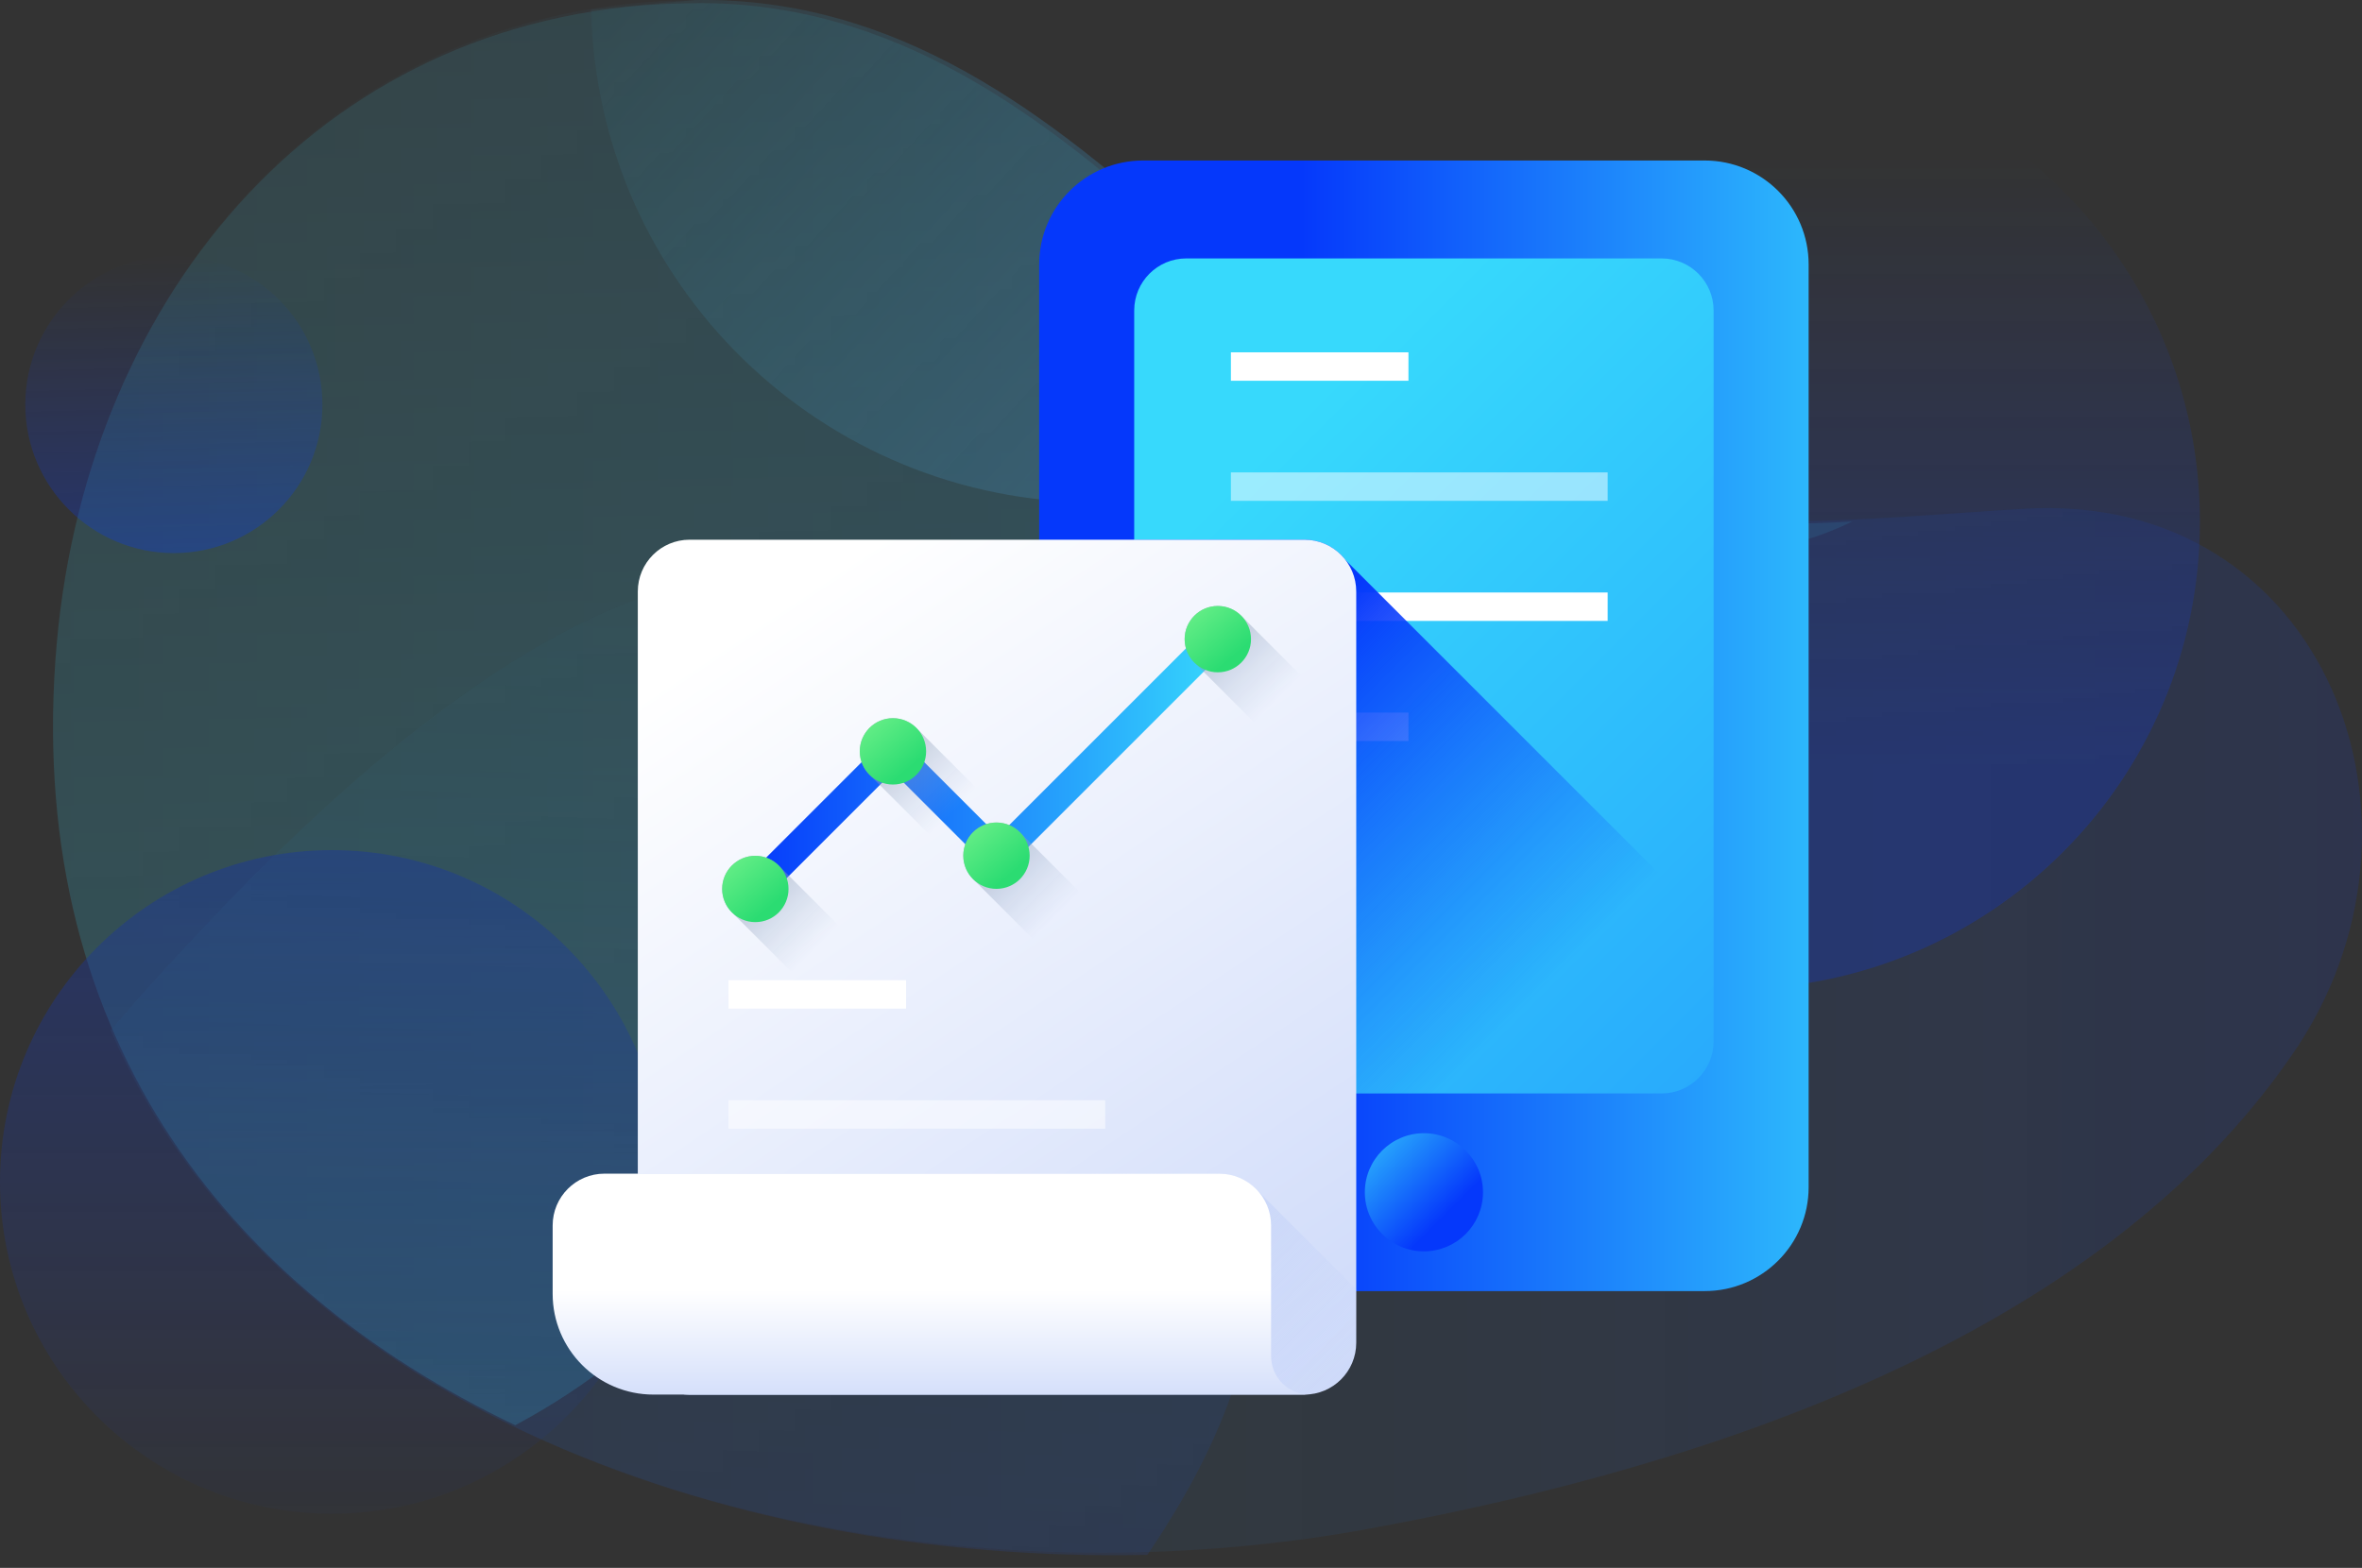 <svg width="122" height="81" viewBox="0 0 122 81" fill="none" xmlns="http://www.w3.org/2000/svg">
<rect x="0" y="0" width="122" height="81" fill="#333333" stroke="none"/>
<g opacity="0.5">
<path opacity="0.25" d="M2.939 33.145C4.571 15.186 16.816 0.166 35.917 0.003C46.366 -0.16 54.202 5.881 61.549 12.574C67.1 17.635 72.977 22.533 80.16 24.982C88.16 27.921 96.16 26.778 104.486 26.288C120.159 25.308 126.689 42.614 118.363 54.532C108.241 69.225 87.997 75.755 71.344 78.858C40.162 84.898 -0.49 71.021 2.939 33.145Z" fill="url(#paint0_linear)"/>
<path opacity="0.49" d="M90.283 28.573C92.242 28.247 94.037 27.757 95.67 26.941C90.446 27.267 85.222 26.941 79.997 25.145C72.977 22.533 66.936 17.635 61.386 12.737C54.039 6.044 46.203 0.003 35.754 0.166C16.816 0.33 4.571 15.186 2.939 33.145C1.143 53.226 11.592 66.45 26.611 73.633C34.285 69.552 39.835 62.695 44.897 55.348C49.794 48.164 55.345 41.144 62.855 36.247C71.181 31.022 80.65 30.206 90.283 28.573Z" fill="url(#paint1_linear)"/>
<path opacity="0.5" d="M17.142 78.204C26.61 78.204 34.285 70.53 34.285 61.062C34.285 51.595 26.61 43.92 17.142 43.92C7.675 43.92 0 51.595 0 61.062C0 70.53 7.675 78.204 17.142 78.204Z" fill="url(#paint2_linear)"/>
<path opacity="0.5" d="M89.466 51.103C102.81 51.103 113.628 40.286 113.628 26.941C113.628 13.597 102.81 2.779 89.466 2.779C76.121 2.779 65.303 13.597 65.303 26.941C65.303 40.286 76.121 51.103 89.466 51.103Z" fill="url(#paint3_linear)"/>
<path opacity="0.25" d="M48.488 34.288C38.039 22.207 20.244 36.41 5.714 53.226C13.877 72.164 37.223 80.817 59.263 80.327C69.222 65.634 66.12 54.858 48.488 34.288Z" fill="url(#paint4_linear)"/>
<path opacity="0.49" d="M30.529 0.493C30.856 14.697 42.447 25.962 56.651 25.962C62.365 25.962 67.752 24.166 71.997 20.9C68.242 18.451 64.814 15.513 61.549 12.574C54.202 5.881 46.366 -0.16 35.917 0.003C33.958 0.166 32.325 0.33 30.529 0.493Z" fill="url(#paint5_linear)"/>
</g>
<path opacity="0.5" d="M8.98 28.574C13.217 28.574 16.653 25.138 16.653 20.901C16.653 16.663 13.217 13.227 8.98 13.227C4.742 13.227 1.306 16.663 1.306 20.901C1.306 25.138 4.742 28.574 8.98 28.574Z" fill="url(#paint6_linear)"/>
<g clip-path="url(#clip0)">
<path d="M88.048 66.702H59.045C56.079 66.702 53.674 64.297 53.674 61.331V13.662C53.674 10.696 56.079 8.292 59.045 8.292H88.048C91.014 8.292 93.418 10.696 93.418 13.662V61.331C93.418 64.297 91.014 66.702 88.048 66.702Z" fill="url(#paint7_linear)"/>
<path d="M85.82 56.492H61.273C59.787 56.492 58.583 55.288 58.583 53.802V16.041C58.583 14.555 59.787 13.351 61.273 13.351H85.82C87.306 13.351 88.51 14.555 88.51 16.041V53.802C88.509 55.288 87.305 56.492 85.82 56.492Z" fill="url(#paint8_linear)"/>
<path d="M76.598 61.597C76.598 63.282 75.232 64.648 73.547 64.648C71.862 64.648 70.496 63.282 70.496 61.597C70.496 59.912 71.862 58.546 73.547 58.546C75.232 58.546 76.598 59.912 76.598 61.597Z" fill="url(#paint9_linear)"/>
<path d="M72.748 18.202H63.577V19.671H72.748V18.202Z" fill="white"/>
<path opacity="0.5" d="M83.039 24.406H63.577V25.875H83.039V24.406Z" fill="white"/>
<path d="M83.039 30.61H63.577V32.079H83.039V30.61Z" fill="white"/>
<path opacity="0.5" d="M72.748 36.814H63.577V38.283H72.748V36.814Z" fill="white"/>
<path d="M69.498 28.935C69.009 28.297 68.241 27.883 67.374 27.883H58.583V53.802C58.583 55.288 59.787 56.492 61.273 56.492H85.82C87.305 56.492 88.51 55.288 88.51 53.802V47.947L69.498 28.935Z" fill="url(#paint10_linear)"/>
<path d="M67.374 72.049H35.619C34.141 72.049 32.943 70.851 32.943 69.372V30.56C32.943 29.081 34.141 27.883 35.619 27.883H67.375C68.853 27.883 70.051 29.081 70.051 30.56V69.372C70.051 70.851 68.853 72.049 67.374 72.049Z" fill="url(#paint11_linear)"/>
<path d="M35.619 72.049H67.375C68.853 72.049 70.051 70.851 70.051 69.372V66.606L64.958 61.512C64.468 60.973 63.762 60.635 62.977 60.635H32.943V69.373C32.943 70.851 34.141 72.049 35.619 72.049Z" fill="url(#paint12_linear)"/>
<path d="M62.977 60.635H31.221C29.743 60.635 28.545 61.833 28.545 63.312V66.84C28.545 69.717 30.877 72.049 33.753 72.049H67.641C66.543 72.049 65.653 71.16 65.653 70.062V63.312C65.653 61.833 64.455 60.635 62.977 60.635Z" fill="url(#paint13_linear)"/>
<path d="M46.799 50.639H37.627V52.108H46.799V50.639Z" fill="white"/>
<path opacity="0.5" d="M57.089 56.843H37.627V58.312H57.089V56.843Z" fill="white"/>
<path d="M39.544 46.456L38.484 45.396L46.122 37.758L51.559 43.195L62.411 32.343L63.47 33.403L51.559 45.314L46.122 39.878L39.544 46.456Z" fill="url(#paint14_linear)"/>
<path d="M47.376 37.654C47.063 37.316 46.618 37.104 46.122 37.104C45.175 37.104 44.408 37.871 44.408 38.818C44.408 39.314 44.62 39.76 44.958 40.072L49.479 44.594C49.792 44.931 50.238 45.143 50.734 45.143C51.68 45.143 52.447 44.376 52.447 43.43C52.447 42.933 52.235 42.488 51.898 42.175L47.376 37.654Z" fill="url(#paint15_linear)"/>
<path d="M40.269 44.762C39.956 44.425 39.51 44.213 39.014 44.213C38.068 44.213 37.3 44.98 37.3 45.926C37.3 46.422 37.512 46.868 37.849 47.181L42.371 51.702C42.684 52.039 43.129 52.252 43.626 52.252C44.572 52.252 45.339 51.484 45.339 50.538C45.339 50.042 45.127 49.596 44.79 49.283L40.269 44.762Z" fill="url(#paint16_linear)"/>
<path d="M40.727 45.926C40.727 46.873 39.96 47.64 39.014 47.64C38.068 47.64 37.3 46.873 37.3 45.926C37.3 44.98 38.068 44.213 39.014 44.213C39.96 44.213 40.727 44.98 40.727 45.926Z" fill="url(#paint17_linear)"/>
<path d="M47.835 38.818C47.835 39.764 47.068 40.531 46.122 40.531C45.175 40.531 44.408 39.764 44.408 38.818C44.408 37.871 45.175 37.104 46.122 37.104C47.068 37.104 47.835 37.871 47.835 38.818Z" fill="url(#paint18_linear)"/>
<path d="M52.724 43.043C52.41 42.706 51.965 42.494 51.468 42.494C50.522 42.494 49.755 43.261 49.755 44.207C49.755 44.703 49.967 45.149 50.304 45.462L54.826 49.983C55.139 50.32 55.584 50.533 56.08 50.533C57.027 50.533 57.794 49.765 57.794 48.819C57.794 48.323 57.582 47.877 57.245 47.564L52.724 43.043Z" fill="url(#paint19_linear)"/>
<path d="M53.182 44.207C53.182 45.154 52.415 45.921 51.468 45.921C50.522 45.921 49.755 45.154 49.755 44.207C49.755 43.261 50.522 42.494 51.468 42.494C52.415 42.494 53.182 43.261 53.182 44.207Z" fill="url(#paint20_linear)"/>
<path d="M64.156 31.856C63.843 31.519 63.398 31.307 62.901 31.307C61.955 31.307 61.188 32.075 61.188 33.021C61.188 33.517 61.4 33.963 61.737 34.276L66.258 38.797C66.571 39.134 67.017 39.346 67.513 39.346C68.459 39.346 69.227 38.579 69.227 37.633C69.227 37.136 69.014 36.691 68.677 36.378L64.156 31.856Z" fill="url(#paint21_linear)"/>
<path d="M64.615 33.021C64.615 33.967 63.847 34.734 62.901 34.734C61.955 34.734 61.188 33.967 61.188 33.021C61.188 32.075 61.955 31.307 62.901 31.307C63.847 31.307 64.615 32.075 64.615 33.021Z" fill="url(#paint22_linear)"/>
</g>
<defs>
<linearGradient id="paint0_linear" x1="2.691" y1="40.202" x2="122.002" y2="40.202" gradientUnits="userSpaceOnUse">
<stop stop-color="#37D9FC" stop-opacity="0"/>
<stop offset="1" stop-color="#0538FB"/>
</linearGradient>
<linearGradient id="paint1_linear" x1="47.582" y1="-58.112" x2="50.34" y2="95.418" gradientUnits="userSpaceOnUse">
<stop stop-color="#37D9FC" stop-opacity="0"/>
<stop offset="1" stop-color="#37D9FC"/>
</linearGradient>
<linearGradient id="paint2_linear" x1="17.191" y1="82.174" x2="17.191" y2="43.548" gradientUnits="userSpaceOnUse">
<stop stop-color="#0538FB" stop-opacity="0"/>
<stop offset="1" stop-color="#0538FB"/>
</linearGradient>
<linearGradient id="paint3_linear" x1="89.534" y1="8.11" x2="89.534" y2="39.496" gradientUnits="userSpaceOnUse">
<stop stop-color="#0538FB" stop-opacity="0"/>
<stop offset="1" stop-color="#0538FB"/>
</linearGradient>
<linearGradient id="paint4_linear" x1="36.618" y1="19.522" x2="34.32" y2="90.771" gradientUnits="userSpaceOnUse">
<stop stop-color="#37D9FC" stop-opacity="0"/>
<stop offset="1" stop-color="#0538FB"/>
</linearGradient>
<linearGradient id="paint5_linear" x1="26.065" y1="-6.767" x2="64.984" y2="28.781" gradientUnits="userSpaceOnUse">
<stop stop-color="#37D9FC" stop-opacity="0"/>
<stop offset="1" stop-color="#51B3FF"/>
</linearGradient>
<linearGradient id="paint6_linear" x1="8.522" y1="5.895" x2="9.441" y2="40.141" gradientUnits="userSpaceOnUse">
<stop offset="0.211" stop-color="#0538FB" stop-opacity="0"/>
<stop offset="1" stop-color="#0538FB"/>
</linearGradient>
<linearGradient id="paint7_linear" x1="67.046" y1="37.497" x2="100.291" y2="37.497" gradientUnits="userSpaceOnUse">
<stop stop-color="#0538FB"/>
<stop offset="1" stop-color="#37D9FC"/>
</linearGradient>
<linearGradient id="paint8_linear" x1="63.557" y1="24.933" x2="103.141" y2="64.516" gradientUnits="userSpaceOnUse">
<stop stop-color="#37D9FC"/>
<stop offset="1" stop-color="#2297FC"/>
</linearGradient>
<linearGradient id="paint9_linear" x1="74.697" y1="62.747" x2="69.596" y2="57.646" gradientUnits="userSpaceOnUse">
<stop stop-color="#0538FB"/>
<stop offset="1" stop-color="#37D9FC"/>
</linearGradient>
<linearGradient id="paint10_linear" x1="76.45" y1="54.319" x2="61.065" y2="38.934" gradientUnits="userSpaceOnUse">
<stop stop-color="#0538FB" stop-opacity="0"/>
<stop offset="1" stop-color="#0538FB"/>
</linearGradient>
<linearGradient id="paint11_linear" x1="39.358" y1="31.719" x2="73.373" y2="82.851" gradientUnits="userSpaceOnUse">
<stop stop-color="white"/>
<stop offset="1" stop-color="#C2D1F8"/>
</linearGradient>
<linearGradient id="paint12_linear" x1="61.613" y1="78.657" x2="49.659" y2="66.704" gradientUnits="userSpaceOnUse">
<stop stop-color="#C2D1F8" stop-opacity="0"/>
<stop offset="1" stop-color="#C2D1F8"/>
</linearGradient>
<linearGradient id="paint13_linear" x1="48.093" y1="66.646" x2="48.093" y2="74.515" gradientUnits="userSpaceOnUse">
<stop stop-color="white"/>
<stop offset="1" stop-color="#C2D1F8"/>
</linearGradient>
<linearGradient id="paint14_linear" x1="38.484" y1="39.4" x2="63.471" y2="39.4" gradientUnits="userSpaceOnUse">
<stop stop-color="#0538FB"/>
<stop offset="1" stop-color="#37D9FC"/>
</linearGradient>
<linearGradient id="paint15_linear" x1="49.232" y1="41.928" x2="42.931" y2="35.627" gradientUnits="userSpaceOnUse">
<stop stop-color="#A1B5D8" stop-opacity="0"/>
<stop offset="1" stop-color="#748290"/>
</linearGradient>
<linearGradient id="paint16_linear" x1="42.124" y1="49.036" x2="35.823" y2="42.735" gradientUnits="userSpaceOnUse">
<stop stop-color="#A1B5D8" stop-opacity="0"/>
<stop offset="1" stop-color="#748290"/>
</linearGradient>
<linearGradient id="paint17_linear" x1="37.511" y1="44.145" x2="39.795" y2="46.852" gradientUnits="userSpaceOnUse">
<stop stop-color="#6CF089"/>
<stop offset="1" stop-color="#2BDC72"/>
</linearGradient>
<linearGradient id="paint18_linear" x1="44.619" y1="37.036" x2="46.904" y2="39.744" gradientUnits="userSpaceOnUse">
<stop stop-color="#6CF089"/>
<stop offset="1" stop-color="#2BDC72"/>
</linearGradient>
<linearGradient id="paint19_linear" x1="54.578" y1="47.317" x2="48.278" y2="41.016" gradientUnits="userSpaceOnUse">
<stop stop-color="#A1B5D8" stop-opacity="0"/>
<stop offset="1" stop-color="#748290"/>
</linearGradient>
<linearGradient id="paint20_linear" x1="49.965" y1="42.426" x2="52.25" y2="45.133" gradientUnits="userSpaceOnUse">
<stop stop-color="#6CF089"/>
<stop offset="1" stop-color="#2BDC72"/>
</linearGradient>
<linearGradient id="paint21_linear" x1="66.011" y1="36.131" x2="59.71" y2="29.83" gradientUnits="userSpaceOnUse">
<stop stop-color="#A1B5D8" stop-opacity="0"/>
<stop offset="1" stop-color="#748290"/>
</linearGradient>
<linearGradient id="paint22_linear" x1="61.398" y1="31.239" x2="63.683" y2="33.947" gradientUnits="userSpaceOnUse">
<stop stop-color="#6CF089"/>
<stop offset="1" stop-color="#2BDC72"/>
</linearGradient>
<clipPath id="clip0">
<rect width="64.874" height="64.874" fill="white" transform="translate(28.545 7.785)"/>
</clipPath>
</defs>
</svg>
